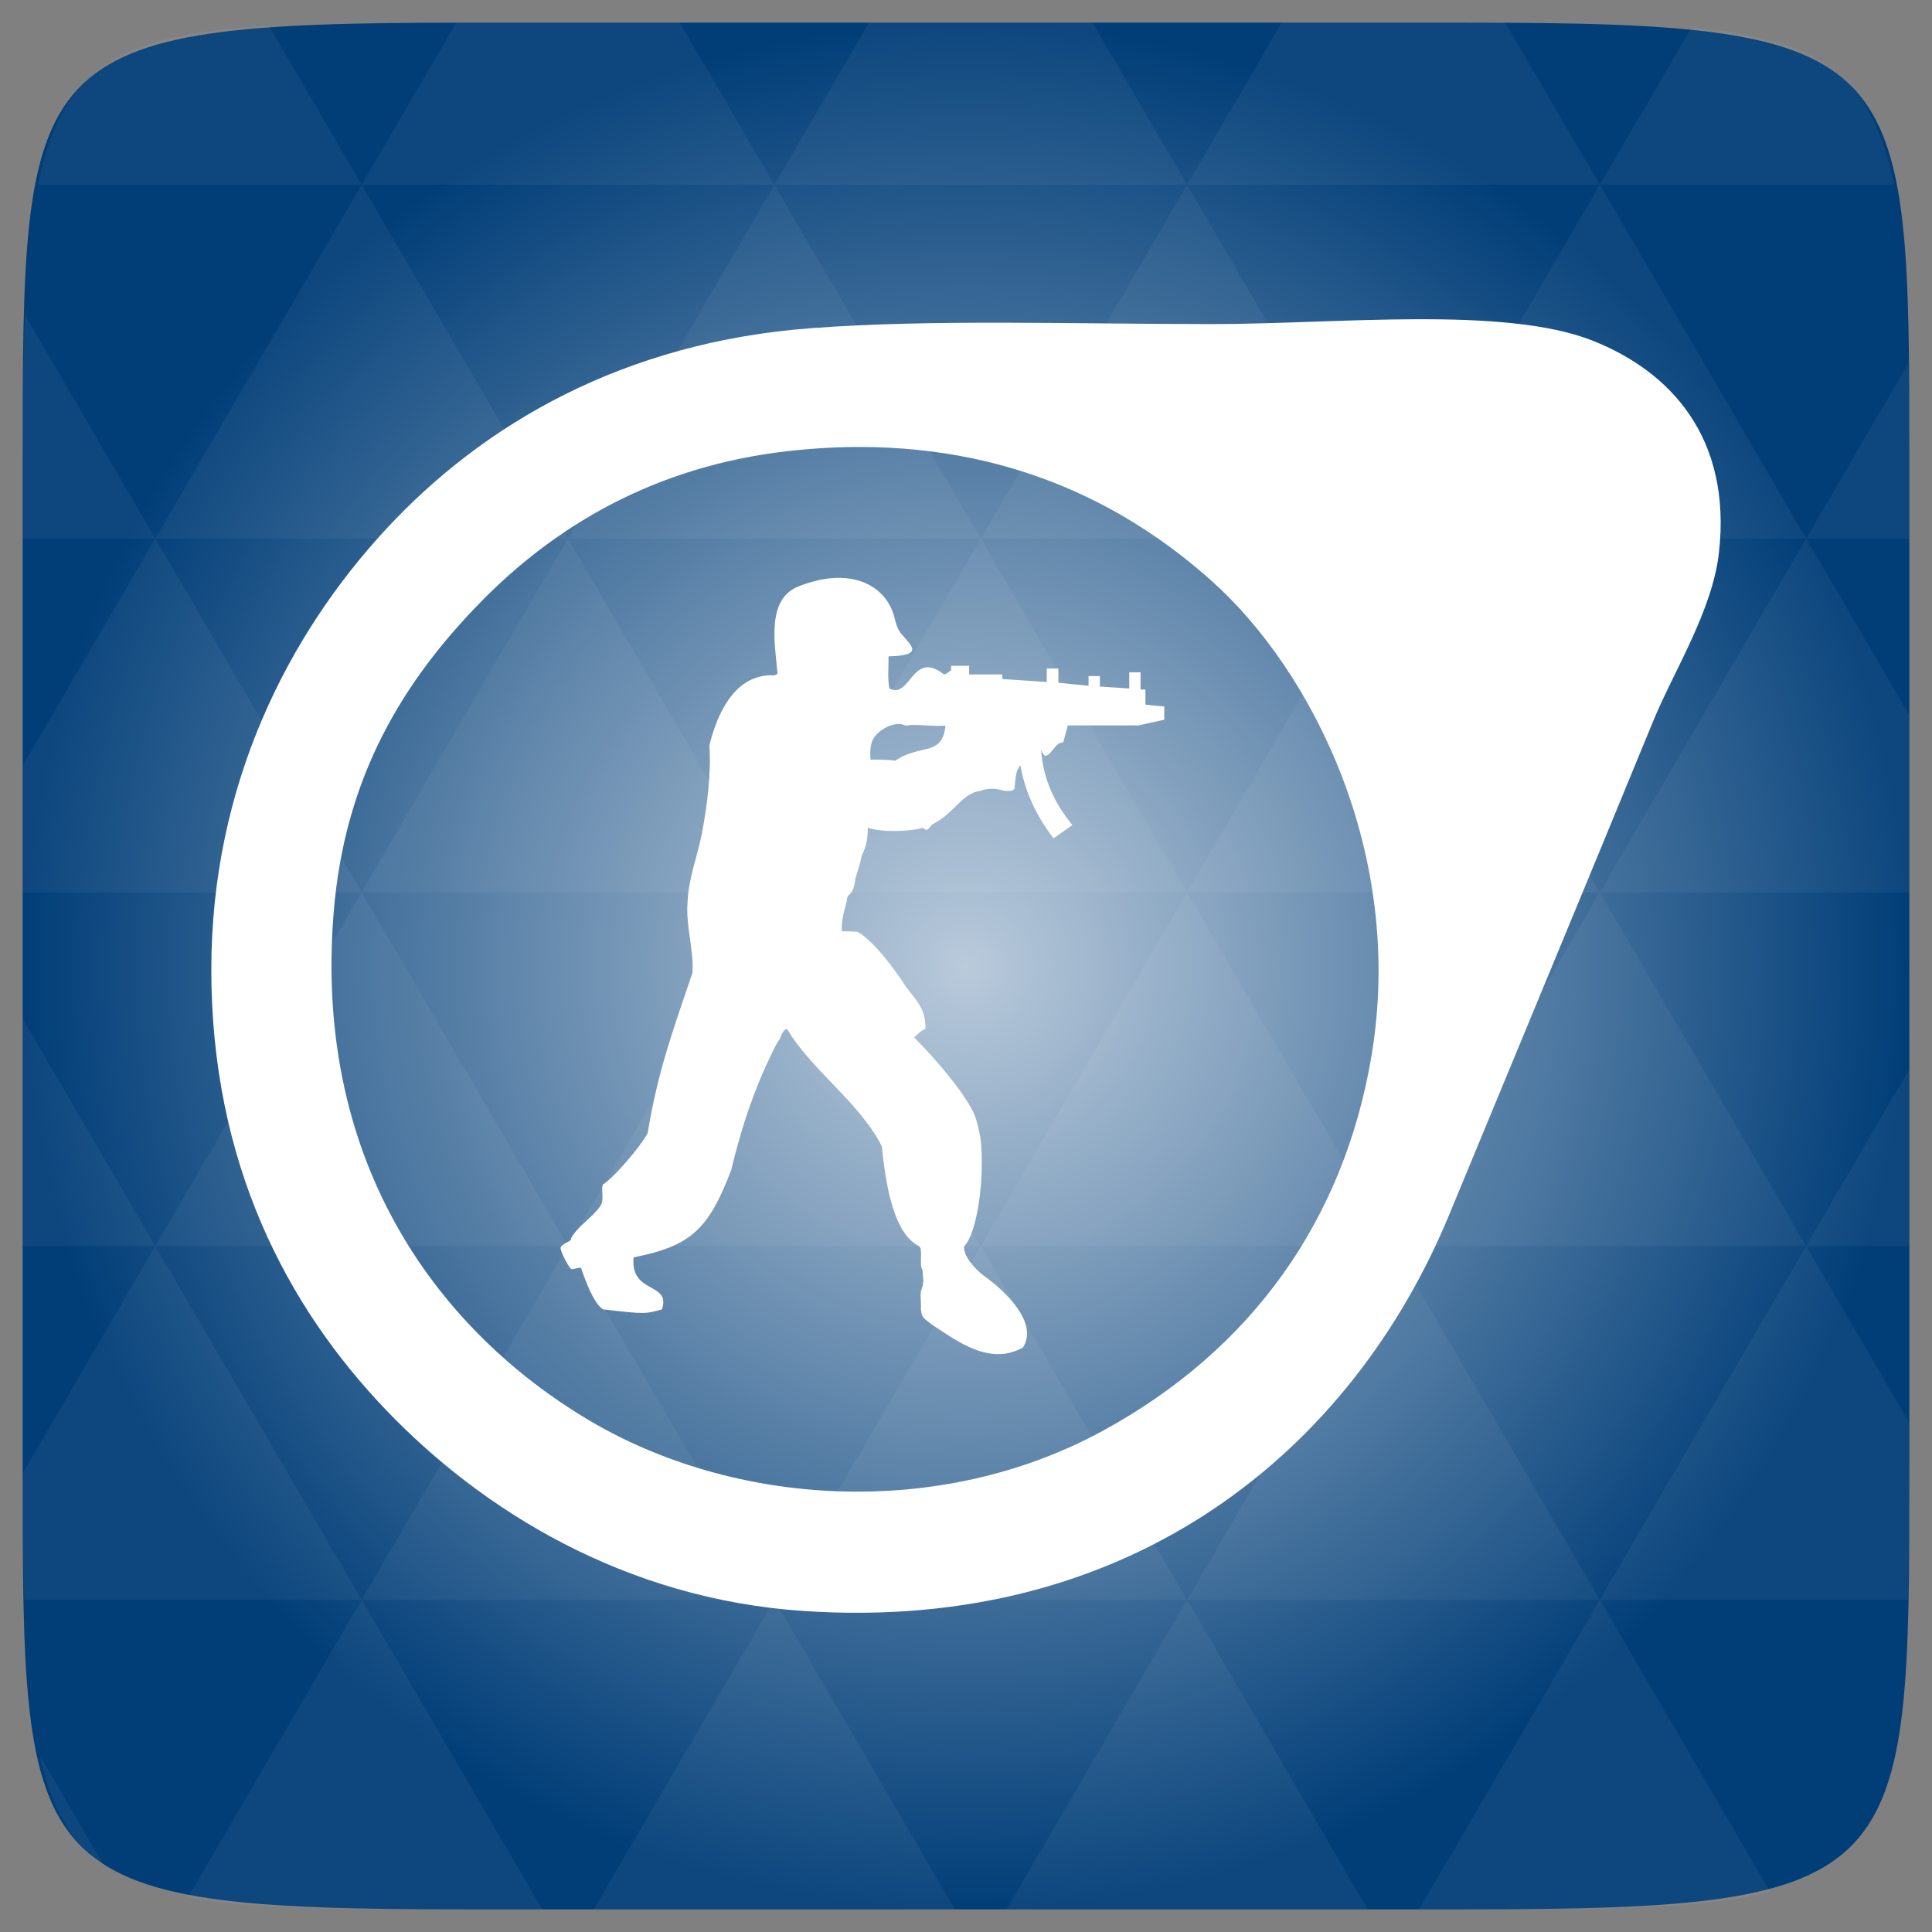<svg xmlns="http://www.w3.org/2000/svg" viewBox="0 0 256 256" xmlns:xlink="http://www.w3.org/1999/xlink">
<rect x="0" y="0" width="256" height="256" fill="#808080" stroke="none"/>
<defs>
<linearGradient id="linearGradient3895-9-0-3-2-4-0">
<stop offset="0" style="stop-color:#b9cadb"/>
<stop offset="1" style="stop-color:#013e78"/>
</linearGradient>
<radialGradient cx="148.004" cy="160" gradientTransform="matrix(.977 0 0 .977 -16.535 -236.25)" r="128" id="radialGradient4432" xlink:href="#linearGradient3895-9-0-3-2-4-0" gradientUnits="userSpaceOnUse"/>
</defs>
<g transform="translate(0 208)">
<path style="fill:url(#radialGradient4432);color:#bebebe" d="m 253,-146.406 0,132.812 C 253,41.094 253,45 194.406,45 L 61.594,45 C 3,45 3,41.094 3,-13.594 l 0,-132.812 C 3,-201.094 3,-205 61.594,-205 l 132.812,0 C 253,-205 253,-201.094 253,-146.406 z"/>
<path style="opacity:.05;fill:#fff" d="m 204.08,44.994 c 13.555,-0.064 23.349,-0.435 30.457,-2.35 l -22.552,-38.665 -23.926,41.014 6.348,0 c 3.418,0 6.641,0.014 9.674,0 z m 7.904,-41.014 -27.344,-46.874 -27.344,46.874 54.688,0 z m 0,0 40.802,0 C 252.951,-1.204 253,-7.023 253,-13.598 l 0,-5.859 -13.672,-23.437 -27.344,46.874 z m 27.344,-46.874 -27.344,-46.874 -27.344,46.874 54.688,0 z m 0,0 13.672,0 0,-23.437 -13.672,23.437 z m -54.688,0 -27.344,-46.874 -27.344,46.874 54.688,0 z m -54.688,0 -27.344,46.874 54.688,0 -27.344,-46.874 z m 0,0 -27.344,-46.874 -27.344,46.874 54.687,0 z m -54.687,0 -27.344,46.874 54.688,0 -27.344,-46.874 z m 0,0 -27.344,-46.874 -27.344,46.874 54.688,0 z m -54.688,0 L 3,-12.774 c 0.003,6.226 0.056,11.798 0.214,16.754 l 44.708,0 -27.344,-46.874 z m 0,0 L 3,-73.014 l 0,30.12 17.578,0 z M 47.922,3.979 24.912,43.407 c 8.527,1.572 20.312,1.587 36.682,1.587 l 10.254,0 L 47.922,3.979 z m 0,-93.747 L 20.578,-136.642 3,-106.522 l 0,16.754 44.922,0 z m 0,0 54.688,0 -27.344,-46.874 -27.344,46.874 z m 27.344,-46.874 -27.344,-46.874 -27.344,46.874 54.688,0 z m 0,0 54.687,0 -27.344,-46.874 -27.344,46.874 z m 27.344,-46.874 -12.543,-21.484 -28.473,0 c -0.399,0 -0.736,-1e-5 -1.129,0 l -12.543,21.484 54.688,0 z m 0,0 54.688,0 -12.543,-21.484 -29.602,0 -12.543,21.484 z m 54.688,0 54.688,0 -12.543,-21.484 c -1.673,-0.002 -3.256,0 -5.035,0 l -24.567,0 -12.543,21.484 z m 0,0 -27.344,46.874 54.688,0 -27.344,-46.874 z m 27.344,46.874 54.688,0 -27.344,-46.874 -27.344,46.874 z m 0,0 -27.344,46.874 54.688,0 -27.344,-46.874 z m 27.344,46.874 41.016,0 0,-23.437 -13.672,-23.437 -27.344,46.874 z m 27.344,-46.874 13.672,0 0,-9.765 c 0,-4.895 -0.04,-9.347 -0.122,-13.458 l -13.55,23.223 z m -82.031,46.874 -27.344,-46.874 -27.344,46.874 54.688,0 z m 54.688,-93.747 38.971,0 c -2.95,-14.715 -10.051,-19.356 -26.825,-20.812 l -12.146,20.812 z m -164.062,0 -12.299,-21.087 c -19.509,1.109 -27.416,5.311 -30.579,21.087 l 42.877,0 z M 20.578,-136.642 3.305,-166.273 C 3.075,-160.539 3,-153.965 3,-146.407 l 0,9.765 17.578,0 z m 82.031,140.621 -23.926,41.014 47.852,0 -23.926,-41.014 z m 54.688,0 -23.926,41.014 47.852,0 L 157.297,3.979 z M 13.834,39.287 5.289,24.639 c 1.572,7.029 4.192,11.641 8.545,14.648 z"/>
</g>
<g transform="translate(316.46 -12.639)">
<path style="fill:#fff" d="m -128.76,54.938 c -9.049,0.03 -18.722,0.643 -27.069,0.643 -18.628,0 -36.9,-0.66 -53.067,0.536 -24.977,1.847 -43.514,12.754 -56.317,26.534 -13.078,14.077 -23.248,34.006 -23.248,58.46 0,25.492 9.875,44.538 23.248,58.46 12.723,13.243 31.572,24.946 55.245,26.534 43.662,2.926 72.717,-21.501 85.528,-52.496 8.319,-20.128 18.374,-44.319 27.069,-65.495 2.627,-6.398 7.81,-14.545 8.678,-22.213 1.728,-15.281 -6.444,-24.071 -16.784,-28.141 -5.804,-2.285 -14.235,-2.851 -23.284,-2.821 z m -73.565,16.927 c 20.849,0.07 35.916,8.327 46.496,17.82 13.277,11.914 25.56,36.199 21.105,62.816 -3.637,21.73 -15.824,38.982 -35.711,49.782 -21.641,11.753 -48.848,10.015 -68.244,-1.607 -18.718,-11.215 -36.335,-32.95 -33.569,-67.137 1.471,-18.178 9.373,-30.796 19.498,-41.14 9.434,-9.638 22.688,-18.062 41.139,-20.034 3.22,-0.344 6.306,-0.51 9.285,-0.5 z m -3.535,17.356 c -1.407,0.071 -2.984,0.412 -4.678,1.071 -4.403,1.632 -3.266,7.551 -2.893,11.571 -0.249,0.375 -0.734,0.25 -1.107,0.25 -4.777,0.251 -6.922,5.264 -7.928,9.285 0.249,3.645 -0.261,7.662 -0.893,11.178 -0.631,3.517 -1.874,6.286 -2,9.678 -0.249,3.015 0.892,6.557 0.643,9.321 -2.642,7.79 -4.55,12.92 -5.928,21.213 -1.004,1.883 -4.504,5.904 -5.892,6.785 -0.373,0.626 0.23,2.015 -0.393,2.893 -1.13,1.632 -2.888,2.526 -3.893,4.285 0.249,0.375 -1.491,0.727 -1.357,1.357 0.124,0.626 0.984,2.264 1.357,2.643 0.124,0.251 1.393,-0.378 1.393,0 0.508,1.505 1.639,4.639 2.893,5.392 5.533,0.626 5.527,0.626 7.785,0 1.254,-3.645 -4.247,-1.992 -3.75,-6.892 7.544,-1.505 9.912,-3.657 12.927,-11.57 1.378,-5.779 3.253,-11.435 6.142,-16.963 0.497,-0.375 0.369,-1.371 1.25,-1.75 3.388,5.652 9.564,9.665 12.57,15.57 0.757,7.663 2.261,11.83 4.892,13.213 0.631,0.251 -0.008,2.64 0.5,3.143 0,0.753 0.266,1.619 -0.107,2.5 -0.258,0.63 -0.107,1.372 -0.107,2 l 0,0.75 c 0.124,1.135 0.37,1.16 1.5,2.036 3.265,2.135 7.642,5.513 12.035,3 2.011,-3.27 -2.234,-7.399 -5.25,-9.535 -1.004,-0.753 -2.783,-2.635 -2.535,-3.893 1.638,-1.634 2.774,-8.792 2.143,-14.32 -0.249,-1.254 -0.492,-2.531 -1,-3.535 -1.503,-2.888 -4.895,-6.897 -7.785,-9.785 0.373,-0.375 0.877,-0.892 1.5,-1.143 0,-2.762 -1.141,-3.633 -2.643,-5.642 -1.264,-2.011 -4.14,-5.921 -6.285,-7.178 0,0 -0.008,-0.107 -2.143,-0.107 -0.124,-1.381 0.27,-2.529 0.643,-4.035 0,-1.13 0.893,-0.485 1.143,-3 0.631,-2.135 0.35,-0.901 0.857,-3.035 0.497,-1.004 0.786,-2.009 0.786,-3.643 1.876,0.63 5.648,0.502 7.285,0 l 0.357,0.25 c 0.508,0.127 0.627,-0.624 1,-0.75 2.891,-1.51 3.901,-4.141 6.285,-4.393 0,0 1.268,-0.63 3.143,0 0.757,0 1.393,0.146 1.393,-0.607 0.124,-1.13 0.117,-2.029 0.75,-2.785 0.497,3.015 1.876,6.411 4.392,9.678 l 2.5,-1.75 c -2.384,-2.888 -3.883,-6.157 -4.143,-9.928 0.124,0.251 0.251,0.499 0.5,0.75 0.881,0 1.386,-1.875 2.393,-1.75 0.124,-0.251 0.395,-1.407 0.643,-2.286 l 9.392,0 3.393,-0.75 0,-1.75 -2.5,-0.25 0,-2 -0.643,0 0,-2.286 -1.5,0 0,2.143 -3.893,-0.25 0,-1.393 -1.5,0 0,1.286 -4,-0.393 0,-1.893 -1.536,0 0,1.786 -5.892,-0.393 0,-0.607 -4.392,0 0,-1.143 -2.393,0 0,0.607 c -0.258,0.124 -0.501,0.376 -0.75,0.5 l -0.25,0 c -4.156,-3.266 -4.41,3.401 -7.178,1.893 -0.249,-1.383 -0.107,-2.617 -0.107,-4.25 4.777,-0.127 3.02,-1.403 1.643,-3.035 -0.497,-0.63 -0.769,-1.622 -0.893,-2.25 -0.848,-3.109 -3.672,-5.319 -7.892,-5.107 z m 8.464,19.356 c 0.598,2.2e-4 0.928,0.214 0.928,0.214 1.505,-0.255 2.893,0.126 5.285,0 -0.384,4.145 -3.378,2.381 -6.642,4.642 -0.881,-0.124 -1.906,-0.143 -3.285,-0.143 -0.249,-2.764 0.753,-3.247 1.25,-3.75 1.005,-0.754 1.866,-0.964 2.464,-0.964 z"/>
</g>
</svg>
